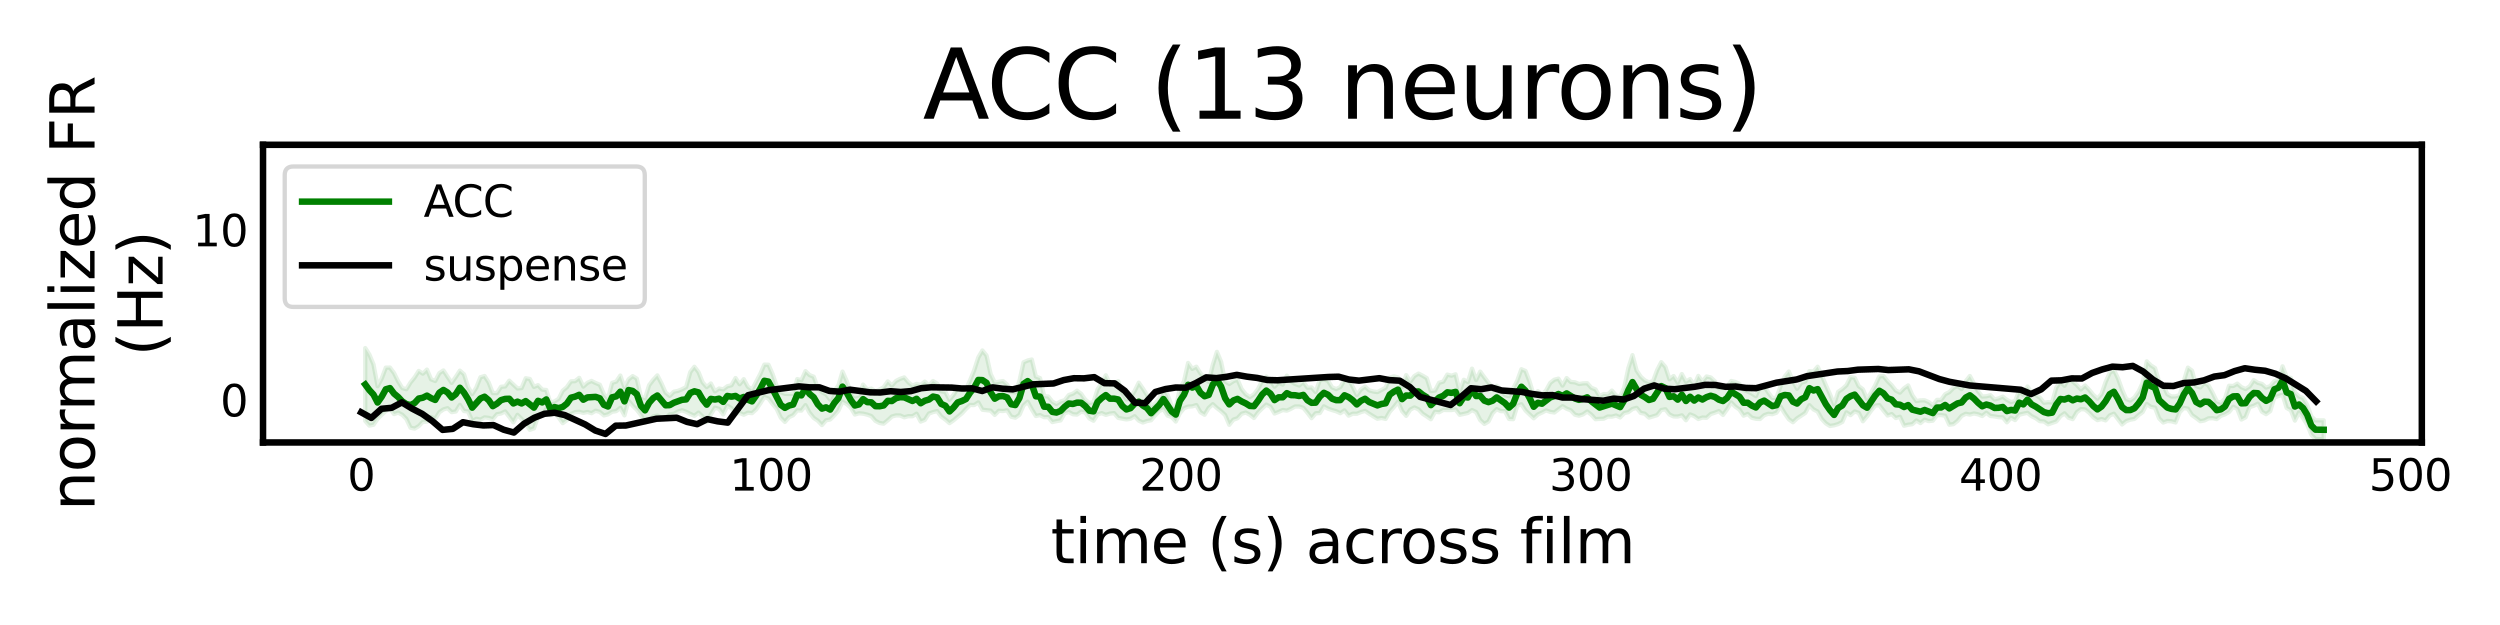 <?xml version="1.0" encoding="utf-8" standalone="no"?>
<!DOCTYPE svg PUBLIC "-//W3C//DTD SVG 1.1//EN"
  "http://www.w3.org/Graphics/SVG/1.1/DTD/svg11.dtd">
<svg xmlns:xlink="http://www.w3.org/1999/xlink" width="576pt" height="144pt" viewBox="0 0 576 144" xmlns="http://www.w3.org/2000/svg" version="1.1">
 <defs>
  <style type="text/css">*{stroke-linejoin: round; stroke-linecap: butt}</style>
 </defs>
 <g id="figure_1">
  <g id="patch_1">
   <path d="M 0 144 
L 576 144 
L 576 0 
L 0 0 
z
" style="fill: #ffffff"/>
  </g>
  <g id="axes_1">
   <g id="patch_2">
    <path d="M 60.6 101.94 
L 557.989 101.94 
L 557.989 33.36 
L 60.6 33.36 
z
" style="fill: #ffffff"/>
   </g>
   <g id="PolyCollection_1">
    <defs>
     <path id="m8bd4a0f32f" d="M 84.153 -63.796 
L 84.153 -47.02 
L 85.101 -45.942 
L 86.049 -46.141 
L 86.997 -47.499 
L 87.945 -48.437 
L 88.893 -49.326 
L 89.841 -49.852 
L 90.789 -48.599 
L 91.737 -48.934 
L 92.684 -48.44 
L 93.632 -47.466 
L 94.58 -45.462 
L 95.528 -45.252 
L 96.476 -45.821 
L 97.424 -46.822 
L 98.372 -46.857 
L 99.32 -47.935 
L 100.268 -47.495 
L 101.216 -49.01 
L 102.164 -49.667 
L 103.112 -49.954 
L 104.06 -49.041 
L 105.008 -49.194 
L 105.956 -50.718 
L 106.904 -49.31 
L 107.852 -49.189 
L 108.8 -46.961 
L 109.748 -47.512 
L 110.696 -47.31 
L 111.644 -47.831 
L 112.592 -47.716 
L 113.54 -47.411 
L 114.488 -48.557 
L 115.435 -48.739 
L 116.383 -49.216 
L 117.331 -47.97 
L 118.279 -46.7 
L 119.227 -48.421 
L 120.175 -47.493 
L 121.123 -46.329 
L 122.071 -44.972 
L 123.019 -45.311 
L 123.967 -48.042 
L 124.915 -48.327 
L 125.863 -49.798 
L 126.811 -48.32 
L 127.759 -48.908 
L 128.707 -47.823 
L 129.655 -46.515 
L 130.603 -47.214 
L 131.551 -48.621 
L 132.499 -49.043 
L 133.447 -49.123 
L 134.395 -48.876 
L 135.343 -49.08 
L 136.291 -48.806 
L 137.239 -49.364 
L 138.186 -49.105 
L 139.134 -48.287 
L 140.082 -48.535 
L 141.03 -49.137 
L 141.978 -49.275 
L 142.926 -50.042 
L 143.874 -48.303 
L 144.822 -51.672 
L 145.77 -50.521 
L 146.718 -49.61 
L 147.666 -48.383 
L 148.614 -46.667 
L 149.562 -47.16 
L 150.51 -48.058 
L 151.458 -48.249 
L 152.406 -47.762 
L 153.354 -47.701 
L 154.302 -48.537 
L 155.25 -48.645 
L 156.198 -49.173 
L 157.146 -49.469 
L 158.094 -49.127 
L 159.042 -48.638 
L 159.989 -48.197 
L 160.937 -48.935 
L 161.885 -48.011 
L 162.833 -46.73 
L 163.781 -48.549 
L 164.729 -50.064 
L 165.677 -49.803 
L 166.625 -48.527 
L 167.573 -50.541 
L 168.521 -49.973 
L 169.469 -48.652 
L 170.417 -48.857 
L 171.365 -48.455 
L 172.313 -48.908 
L 173.261 -48.817 
L 174.209 -49.663 
L 175.157 -51.032 
L 176.105 -52.549 
L 177.053 -52.196 
L 178.001 -50.934 
L 178.949 -49.793 
L 179.897 -47.756 
L 180.845 -46.797 
L 181.793 -47.893 
L 182.74 -48.337 
L 183.688 -49.447 
L 184.636 -49.399 
L 185.584 -50.649 
L 186.532 -48.89 
L 187.48 -47.714 
L 188.428 -47.072 
L 189.376 -46.064 
L 190.324 -47.161 
L 191.272 -47.352 
L 192.22 -48.288 
L 193.168 -49.401 
L 194.116 -51.46 
L 195.064 -50.927 
L 196.012 -50.064 
L 196.96 -48.501 
L 197.908 -48.78 
L 198.856 -48.694 
L 199.804 -48.47 
L 200.752 -48.133 
L 201.7 -47.033 
L 202.648 -46.548 
L 203.596 -46.387 
L 204.543 -47.169 
L 205.491 -48.032 
L 206.439 -48.294 
L 207.387 -48.271 
L 208.335 -47.858 
L 209.283 -48.113 
L 210.231 -48.099 
L 211.179 -48.682 
L 212.127 -46.871 
L 213.075 -47.255 
L 214.023 -48.717 
L 214.971 -49.059 
L 215.919 -49.274 
L 216.867 -48.032 
L 217.815 -47.337 
L 218.763 -46.516 
L 219.711 -47.173 
L 220.659 -47.978 
L 221.607 -48.757 
L 222.555 -49.787 
L 223.503 -50.698 
L 224.451 -50.679 
L 225.399 -51.286 
L 226.347 -49.601 
L 227.294 -49.493 
L 228.242 -49.391 
L 229.19 -48.41 
L 230.138 -49.362 
L 231.086 -49.3 
L 232.034 -49.453 
L 232.982 -47.996 
L 233.93 -47.763 
L 234.878 -48.426 
L 235.826 -50.591 
L 236.774 -51.448 
L 237.722 -49.694 
L 238.67 -48.15 
L 239.618 -48.365 
L 240.566 -47.877 
L 241.514 -47.912 
L 242.462 -46.753 
L 243.41 -46.974 
L 244.358 -47.145 
L 245.306 -48.799 
L 246.254 -49.083 
L 247.202 -48.557 
L 248.15 -48.483 
L 249.098 -49.164 
L 250.045 -48.961 
L 250.993 -47.592 
L 251.941 -47.069 
L 252.889 -48.525 
L 253.837 -48.818 
L 254.785 -48.414 
L 255.733 -48.71 
L 256.681 -48.818 
L 257.629 -47.734 
L 258.577 -47.534 
L 259.525 -47.369 
L 260.473 -47.523 
L 261.421 -48.099 
L 262.369 -47.09 
L 263.317 -46.655 
L 264.265 -46.996 
L 265.213 -47.178 
L 266.161 -48.318 
L 267.109 -49.3 
L 268.057 -49.747 
L 269.005 -48.243 
L 269.953 -47.932 
L 270.901 -46.881 
L 271.848 -48.807 
L 272.796 -49.946 
L 273.744 -50.322 
L 274.692 -50.378 
L 275.64 -50.671 
L 276.588 -49.012 
L 277.536 -48.445 
L 278.484 -50.024 
L 279.432 -50.873 
L 280.38 -49.988 
L 281.328 -49.26 
L 282.276 -48.384 
L 283.224 -46.132 
L 284.172 -47.318 
L 285.12 -47.635 
L 286.068 -48.669 
L 287.016 -48.95 
L 287.964 -48.445 
L 288.912 -47.702 
L 289.86 -48.971 
L 290.808 -49.925 
L 291.756 -50.782 
L 292.704 -50.304 
L 293.652 -48.725 
L 294.599 -49.094 
L 295.547 -49.537 
L 296.495 -49.387 
L 297.443 -49.819 
L 298.391 -50.347 
L 299.339 -50.344 
L 300.287 -50.053 
L 301.235 -48.902 
L 302.183 -47.66 
L 303.131 -48.779 
L 304.079 -48.838 
L 305.027 -50.376 
L 305.975 -49.852 
L 306.923 -49.516 
L 307.871 -49.242 
L 308.819 -48.805 
L 309.767 -49.443 
L 310.715 -48.239 
L 311.663 -48.68 
L 312.611 -48.668 
L 313.559 -49.056 
L 314.507 -49.331 
L 315.455 -48.68 
L 316.402 -48.09 
L 317.35 -47.523 
L 318.298 -47.703 
L 319.246 -47.485 
L 320.194 -49.136 
L 321.142 -50.207 
L 322.09 -51.421 
L 323.038 -49.286 
L 323.986 -48.193 
L 324.934 -49.634 
L 325.882 -50.122 
L 326.83 -49.69 
L 327.778 -48.675 
L 328.726 -48.058 
L 329.674 -47.413 
L 330.622 -49.133 
L 331.57 -49.019 
L 332.518 -49.549 
L 333.466 -49.53 
L 334.414 -49.529 
L 335.362 -49.669 
L 336.31 -48.434 
L 337.258 -48.632 
L 338.206 -48.856 
L 339.153 -49.515 
L 340.101 -49.054 
L 341.049 -47.2 
L 341.997 -46.325 
L 342.945 -46.892 
L 343.893 -48.811 
L 344.841 -49.736 
L 345.789 -49.269 
L 346.737 -49.266 
L 347.685 -47.471 
L 348.633 -47.427 
L 349.581 -50.52 
L 350.529 -50.859 
L 351.477 -49.43 
L 352.425 -48.516 
L 353.373 -47.635 
L 354.321 -48.513 
L 355.269 -48.941 
L 356.217 -49.444 
L 357.165 -49.108 
L 358.113 -48.963 
L 359.061 -49.688 
L 360.009 -50.416 
L 360.957 -49.839 
L 361.904 -49.472 
L 362.852 -48.46 
L 363.8 -48.22 
L 364.748 -48.536 
L 365.696 -49.193 
L 366.644 -48.464 
L 367.592 -47.419 
L 368.54 -47.49 
L 369.488 -47.529 
L 370.436 -48.03 
L 371.384 -48 
L 372.332 -48.271 
L 373.28 -47.828 
L 374.228 -48.841 
L 375.176 -49.045 
L 376.124 -49.764 
L 377.072 -50.037 
L 378.02 -48.864 
L 378.968 -48.678 
L 379.916 -47.785 
L 380.864 -48.065 
L 381.812 -48.361 
L 382.76 -49.532 
L 383.707 -49.707 
L 384.655 -48.496 
L 385.603 -48.052 
L 386.551 -48.033 
L 387.499 -48.304 
L 388.447 -47.183 
L 389.395 -48.515 
L 390.343 -48.139 
L 391.291 -47.464 
L 392.239 -47.795 
L 393.187 -47.742 
L 394.135 -48.607 
L 395.083 -48.915 
L 396.031 -49.284 
L 396.979 -48.403 
L 397.927 -49.711 
L 398.875 -51.281 
L 399.823 -50.306 
L 400.771 -49.643 
L 401.719 -48.233 
L 402.667 -48.636 
L 403.615 -47.755 
L 404.563 -47.515 
L 405.511 -47.468 
L 406.458 -48.327 
L 407.406 -48.672 
L 408.354 -48.57 
L 409.302 -48.922 
L 410.25 -50.331 
L 411.198 -48.761 
L 412.146 -47.406 
L 413.094 -46.729 
L 414.042 -47.616 
L 414.99 -48.227 
L 415.938 -48.858 
L 416.886 -50.637 
L 417.834 -49.671 
L 418.782 -49.186 
L 419.73 -47.467 
L 420.678 -46.452 
L 421.626 -45.857 
L 422.574 -46.006 
L 423.522 -46.299 
L 424.47 -46.792 
L 425.418 -48.984 
L 426.366 -48.355 
L 427.314 -49.198 
L 428.261 -48.871 
L 429.209 -46.949 
L 430.157 -48.063 
L 431.105 -49.395 
L 432.053 -50.552 
L 433.001 -50.661 
L 433.949 -49.422 
L 434.897 -48.267 
L 435.845 -48.595 
L 436.793 -47.689 
L 437.741 -47.973 
L 438.689 -45.917 
L 439.637 -46.142 
L 440.585 -46.27 
L 441.533 -47.113 
L 442.481 -46.526 
L 443.429 -47.306 
L 444.377 -46.977 
L 445.325 -47.08 
L 446.273 -48.355 
L 447.221 -48.372 
L 448.169 -48.213 
L 449.117 -46.149 
L 450.065 -46.277 
L 451.012 -47.037 
L 451.96 -48.186 
L 452.908 -48.666 
L 453.856 -48.48 
L 454.804 -48.733 
L 455.752 -48.544 
L 456.7 -48.155 
L 457.648 -48.902 
L 458.596 -48.159 
L 459.544 -48.056 
L 460.492 -47.881 
L 461.44 -47.853 
L 462.388 -46.702 
L 463.336 -47.758 
L 464.284 -47.22 
L 465.232 -48.46 
L 466.18 -48.691 
L 467.128 -48.884 
L 468.076 -48.115 
L 469.024 -47.647 
L 469.972 -46.963 
L 470.92 -46.902 
L 471.868 -46.237 
L 472.816 -46.568 
L 473.763 -46.891 
L 474.711 -48.095 
L 475.659 -48.766 
L 476.607 -47.749 
L 477.555 -47.441 
L 478.503 -49.041 
L 479.451 -49.751 
L 480.399 -49.673 
L 481.347 -48.905 
L 482.295 -47.882 
L 483.243 -47.208 
L 484.191 -47.454 
L 485.139 -47.151 
L 486.087 -48.286 
L 487.035 -48.683 
L 487.983 -47.425 
L 488.931 -46.207 
L 489.879 -46.981 
L 490.827 -47.315 
L 491.775 -47.479 
L 492.723 -48.355 
L 493.671 -49.069 
L 494.619 -50.926 
L 495.566 -50.26 
L 496.514 -50.073 
L 497.462 -47.601 
L 498.41 -46.652 
L 499.358 -47.003 
L 500.306 -46.935 
L 501.254 -46.673 
L 502.202 -49.045 
L 503.15 -50.005 
L 504.098 -49.84 
L 505.046 -48.351 
L 505.994 -47.688 
L 506.942 -46.955 
L 507.89 -47.12 
L 508.838 -47.614 
L 509.786 -47.653 
L 510.734 -47.454 
L 511.682 -48.199 
L 512.63 -48.534 
L 513.578 -49.088 
L 514.526 -50.282 
L 515.474 -49.805 
L 516.422 -47.344 
L 517.37 -47.847 
L 518.317 -50.216 
L 519.265 -50.505 
L 520.213 -51.005 
L 521.161 -49.13 
L 522.109 -48.582 
L 523.057 -49.277 
L 524.005 -52.436 
L 524.953 -52.762 
L 525.901 -53.061 
L 526.849 -50.01 
L 527.797 -49.477 
L 528.745 -47.101 
L 529.693 -48.99 
L 530.641 -47.651 
L 531.589 -46.148 
L 532.537 -43.834 
L 533.485 -42.854 
L 534.433 -42.809 
L 535.381 -42.809 
L 535.381 -47.149 
L 535.381 -47.149 
L 534.433 -47.149 
L 533.485 -47.15 
L 532.537 -48.049 
L 531.589 -50.68 
L 530.641 -52.292 
L 529.693 -52.629 
L 528.745 -53.568 
L 527.797 -56.939 
L 526.849 -57.152 
L 525.901 -59.596 
L 524.953 -56.583 
L 524.005 -56.163 
L 523.057 -55.033 
L 522.109 -54.697 
L 521.161 -55.541 
L 520.213 -55.794 
L 519.265 -56.406 
L 518.317 -54.961 
L 517.37 -54.368 
L 516.422 -54.782 
L 515.474 -55.606 
L 514.526 -55.058 
L 513.578 -55.114 
L 512.63 -52.151 
L 511.682 -51.168 
L 510.734 -51.532 
L 509.786 -53.497 
L 508.838 -55.192 
L 507.89 -55.787 
L 506.942 -54.724 
L 505.994 -55.048 
L 505.046 -58.58 
L 504.098 -59.293 
L 503.15 -56.217 
L 502.202 -52.992 
L 501.254 -52.664 
L 500.306 -52.644 
L 499.358 -53.169 
L 498.41 -55.194 
L 497.462 -56.043 
L 496.514 -59.197 
L 495.566 -59.81 
L 494.619 -60.739 
L 493.671 -55.806 
L 492.723 -53.754 
L 491.775 -52.392 
L 490.827 -51.717 
L 489.879 -52.042 
L 488.931 -54.198 
L 487.983 -56.825 
L 487.035 -58.788 
L 486.087 -58.082 
L 485.139 -55.984 
L 484.191 -53.214 
L 483.243 -52.14 
L 482.295 -53.029 
L 481.347 -54.179 
L 480.399 -55.169 
L 479.451 -54.269 
L 478.503 -55.3 
L 477.555 -56.092 
L 476.607 -56.868 
L 475.659 -55.125 
L 474.711 -56.055 
L 473.763 -54.68 
L 472.816 -51.278 
L 471.868 -51.341 
L 470.92 -51.209 
L 469.972 -52.39 
L 469.024 -52.993 
L 468.076 -53.544 
L 467.128 -54.944 
L 466.18 -52.972 
L 465.232 -53.984 
L 464.284 -51.604 
L 463.336 -51.369 
L 462.388 -51.872 
L 461.44 -52.61 
L 460.492 -52.21 
L 459.544 -51.967 
L 458.596 -52.939 
L 457.648 -52.696 
L 456.7 -52.634 
L 455.752 -53.841 
L 454.804 -55.607 
L 453.856 -57.364 
L 452.908 -56.145 
L 451.96 -54.36 
L 451.012 -55.082 
L 450.065 -54.616 
L 449.117 -53.655 
L 448.169 -53.173 
L 447.221 -51.853 
L 446.273 -51.856 
L 445.325 -50.576 
L 444.377 -51.349 
L 443.429 -51.773 
L 442.481 -51.758 
L 441.533 -51.592 
L 440.585 -52.971 
L 439.637 -55.201 
L 438.689 -54.534 
L 437.741 -53.538 
L 436.793 -54.012 
L 435.845 -55.236 
L 434.897 -56.188 
L 433.949 -57.363 
L 433.001 -57.273 
L 432.053 -55.221 
L 431.105 -53.545 
L 430.157 -52.066 
L 429.209 -54.303 
L 428.261 -55.006 
L 427.314 -56.962 
L 426.366 -57.105 
L 425.418 -55.239 
L 424.47 -54.37 
L 423.522 -53.727 
L 422.574 -50.802 
L 421.626 -53.147 
L 420.678 -55.253 
L 419.73 -57.523 
L 418.782 -59.498 
L 417.834 -58.386 
L 416.886 -58.485 
L 415.938 -56.088 
L 414.99 -55.801 
L 414.042 -54.431 
L 413.094 -56.163 
L 412.146 -58.389 
L 411.198 -57.234 
L 410.25 -55.027 
L 409.302 -52.364 
L 408.354 -52.293 
L 407.406 -53.555 
L 406.458 -55.067 
L 405.511 -55.073 
L 404.563 -52.727 
L 403.615 -53.329 
L 402.667 -53.799 
L 401.719 -54.181 
L 400.771 -55.564 
L 399.823 -55.988 
L 398.875 -56.215 
L 397.927 -54.931 
L 396.979 -54.808 
L 396.031 -54.543 
L 395.083 -56.175 
L 394.135 -57.038 
L 393.187 -57.255 
L 392.239 -56.096 
L 391.291 -57.381 
L 390.343 -55.272 
L 389.395 -56.653 
L 388.447 -56.044 
L 387.499 -57.81 
L 386.551 -55.822 
L 385.603 -57.353 
L 384.655 -56.606 
L 383.707 -59.457 
L 382.76 -60.551 
L 381.812 -58.731 
L 380.864 -56.173 
L 379.916 -55.908 
L 378.968 -56.346 
L 378.02 -57.214 
L 377.072 -58.629 
L 376.124 -62.168 
L 375.176 -59.189 
L 374.228 -54.745 
L 373.28 -52.571 
L 372.332 -52.893 
L 371.384 -54.007 
L 370.436 -53.133 
L 369.488 -53.221 
L 368.54 -52.705 
L 367.592 -54.279 
L 366.644 -54.644 
L 365.696 -55.704 
L 364.748 -55.664 
L 363.8 -55.527 
L 362.852 -55.918 
L 361.904 -55.993 
L 360.957 -56.88 
L 360.009 -55.162 
L 359.061 -56.759 
L 358.113 -56.509 
L 357.165 -55.767 
L 356.217 -54.038 
L 355.269 -53.029 
L 354.321 -53.874 
L 353.373 -52.939 
L 352.425 -56.05 
L 351.477 -58.525 
L 350.529 -58.926 
L 349.581 -56.278 
L 348.633 -54.486 
L 347.685 -52.711 
L 346.737 -52.971 
L 345.789 -54.248 
L 344.841 -55.127 
L 343.893 -54.536 
L 342.945 -55.803 
L 341.997 -57.053 
L 341.049 -58.37 
L 340.101 -56.447 
L 339.153 -59.055 
L 338.206 -55.973 
L 337.258 -56.485 
L 336.31 -53.765 
L 335.362 -57.754 
L 334.414 -57.439 
L 333.466 -57.691 
L 332.518 -56.071 
L 331.57 -55.817 
L 330.622 -54.02 
L 329.674 -53.901 
L 328.726 -56.871 
L 327.778 -57.435 
L 326.83 -57.923 
L 325.882 -57.363 
L 324.934 -56.051 
L 323.986 -57.569 
L 323.038 -54.805 
L 322.09 -57.042 
L 321.142 -57.294 
L 320.194 -57.001 
L 319.246 -54.677 
L 318.298 -54.147 
L 317.35 -53.666 
L 316.402 -53.798 
L 315.455 -54.062 
L 314.507 -54.919 
L 313.559 -54.26 
L 312.611 -52.971 
L 311.663 -54.907 
L 310.715 -56.777 
L 309.767 -56.415 
L 308.819 -54.83 
L 307.871 -54.357 
L 306.923 -54.731 
L 305.975 -56.251 
L 305.027 -56.617 
L 304.079 -56.392 
L 303.131 -53.675 
L 302.183 -54.728 
L 301.235 -54.667 
L 300.287 -55.976 
L 299.339 -55.181 
L 298.391 -55.53 
L 297.443 -56.105 
L 296.495 -57.443 
L 295.547 -55.393 
L 294.599 -55.822 
L 293.652 -54.916 
L 292.704 -56.309 
L 291.756 -57.241 
L 290.808 -56.304 
L 289.86 -54.365 
L 288.912 -53.14 
L 287.964 -52.502 
L 287.016 -53.171 
L 286.068 -54.357 
L 285.12 -56.556 
L 284.172 -56.17 
L 283.224 -55.533 
L 282.276 -56.114 
L 281.328 -60.673 
L 280.38 -62.929 
L 279.432 -59.945 
L 278.484 -56.012 
L 277.536 -56.969 
L 276.588 -57.974 
L 275.64 -59.505 
L 274.692 -59.017 
L 273.744 -60.375 
L 272.796 -56.148 
L 271.848 -54.473 
L 270.901 -50.079 
L 269.953 -50.454 
L 269.005 -53.04 
L 268.057 -54.365 
L 267.109 -52.14 
L 266.161 -51.048 
L 265.213 -50.411 
L 264.265 -52.98 
L 263.317 -54.477 
L 262.369 -55.827 
L 261.421 -53.894 
L 260.473 -52.405 
L 259.525 -51.952 
L 258.577 -53.411 
L 257.629 -56.187 
L 256.681 -55.482 
L 255.733 -55.573 
L 254.785 -57.525 
L 253.837 -55.777 
L 252.889 -54.284 
L 251.941 -51.369 
L 250.993 -51.139 
L 250.045 -51.903 
L 249.098 -53.25 
L 248.15 -53.982 
L 247.202 -53.298 
L 246.254 -52.984 
L 245.306 -51.779 
L 244.358 -51.495 
L 243.41 -50.923 
L 242.462 -51.446 
L 241.514 -52.646 
L 240.566 -52.719 
L 239.618 -56.879 
L 238.67 -57.23 
L 237.722 -61.161 
L 236.774 -60.935 
L 235.826 -60.52 
L 234.878 -56.198 
L 233.93 -53.586 
L 232.982 -53.716 
L 232.034 -55.389 
L 231.086 -56.203 
L 230.138 -56.032 
L 229.19 -55.878 
L 228.242 -57.818 
L 227.294 -62.087 
L 226.347 -63.245 
L 225.399 -61.632 
L 224.451 -58.676 
L 223.503 -56.358 
L 222.555 -54.329 
L 221.607 -54.441 
L 220.659 -54.599 
L 219.711 -53.061 
L 218.763 -51.89 
L 217.815 -53.695 
L 216.867 -53.839 
L 215.919 -55.599 
L 214.971 -56.204 
L 214.023 -55.158 
L 213.075 -56.069 
L 212.127 -55.312 
L 211.179 -55.55 
L 210.231 -55.133 
L 209.283 -55.915 
L 208.335 -57.038 
L 207.387 -56.711 
L 206.439 -56.218 
L 205.491 -55.179 
L 204.543 -56.118 
L 203.596 -54.782 
L 202.648 -54.248 
L 201.7 -53.808 
L 200.752 -54.48 
L 199.804 -54.233 
L 198.856 -55.385 
L 197.908 -52.867 
L 196.96 -52.639 
L 196.012 -53.636 
L 195.064 -56.231 
L 194.116 -58.378 
L 193.168 -55.164 
L 192.22 -53.987 
L 191.272 -51.911 
L 190.324 -53.141 
L 189.376 -53.644 
L 188.428 -54.598 
L 187.48 -57.2 
L 186.532 -57.574 
L 185.584 -58.483 
L 184.636 -56.404 
L 183.688 -56.656 
L 182.74 -53.246 
L 181.793 -53.226 
L 180.845 -53.261 
L 179.897 -53.645 
L 178.949 -55.045 
L 178.001 -57.816 
L 177.053 -59.964 
L 176.105 -59.989 
L 175.157 -57.806 
L 174.209 -56.028 
L 173.261 -54.218 
L 172.313 -54.903 
L 171.365 -56.633 
L 170.417 -55.472 
L 169.469 -56.891 
L 168.521 -55.239 
L 167.573 -54.995 
L 166.625 -54.292 
L 165.677 -54.489 
L 164.729 -53.824 
L 163.781 -55.641 
L 162.833 -54.808 
L 161.885 -55.901 
L 160.937 -58.253 
L 159.989 -59.488 
L 159.042 -58.273 
L 158.094 -54.823 
L 157.146 -54.31 
L 156.198 -53.941 
L 155.25 -53.755 
L 154.302 -52.777 
L 153.354 -53.538 
L 152.406 -55.656 
L 151.458 -57.503 
L 150.51 -56.496 
L 149.562 -55.252 
L 148.614 -52.243 
L 147.666 -52.607 
L 146.718 -56.75 
L 145.77 -57.335 
L 144.822 -56.599 
L 143.874 -54.75 
L 142.926 -57.469 
L 141.978 -56.078 
L 141.03 -55.784 
L 140.082 -52.15 
L 139.134 -53.187 
L 138.186 -55.359 
L 137.239 -55.755 
L 136.291 -56.229 
L 135.343 -55.798 
L 134.395 -54.937 
L 133.447 -56.938 
L 132.499 -56.182 
L 131.551 -56.13 
L 130.603 -54.78 
L 129.655 -53.987 
L 128.707 -52.101 
L 127.759 -51.51 
L 126.811 -51.235 
L 125.863 -54.137 
L 124.915 -54.234 
L 123.967 -55.251 
L 123.019 -54.858 
L 122.071 -56.685 
L 121.123 -56.843 
L 120.175 -54.596 
L 119.227 -54.501 
L 118.279 -55.393 
L 117.331 -56.286 
L 116.383 -54.958 
L 115.435 -54.885 
L 114.488 -53.417 
L 113.54 -53.435 
L 112.592 -55.876 
L 111.644 -57.361 
L 110.696 -57.083 
L 109.748 -54.707 
L 108.8 -53.193 
L 107.852 -54.818 
L 106.904 -57.768 
L 105.956 -58.597 
L 105.008 -57.153 
L 104.06 -55.793 
L 103.112 -57.192 
L 102.164 -58.645 
L 101.216 -58.011 
L 100.268 -56.218 
L 99.32 -56.602 
L 98.372 -58.838 
L 97.424 -57.906 
L 96.476 -58.534 
L 95.528 -57.044 
L 94.58 -55.869 
L 93.632 -54.331 
L 92.684 -54.583 
L 91.737 -56.122 
L 90.789 -58.033 
L 89.841 -59.308 
L 88.893 -59.293 
L 87.945 -56.78 
L 86.997 -55.018 
L 86.049 -60.044 
L 85.101 -62.304 
L 84.153 -63.796 
z
" style="stroke: #008000; stroke-opacity: 0.1"/>
    </defs>
    <g clip-path="url(#p02d01ed721)">
     <use xlink:href="#m8bd4a0f32f" x="0" y="144" style="fill: #008000; fill-opacity: 0.1; stroke: #008000; stroke-opacity: 0.1"/>
    </g>
   </g>
   <g id="matplotlib.axis_1">
    <g id="xtick_1">
     <g id="line2d_1"/>
     <g id="text_1">
      <!-- 0 -->
      <g transform="translate(80.027 113.038) scale(0.1 -0.1)">
       <defs>
        <path id="DejaVuSans-30" d="M 2034 4250 
Q 1547 4250 1301 3770 
Q 1056 3291 1056 2328 
Q 1056 1369 1301 889 
Q 1547 409 2034 409 
Q 2525 409 2770 889 
Q 3016 1369 3016 2328 
Q 3016 3291 2770 3770 
Q 2525 4250 2034 4250 
z
M 2034 4750 
Q 2819 4750 3233 4129 
Q 3647 3509 3647 2328 
Q 3647 1150 3233 529 
Q 2819 -91 2034 -91 
Q 1250 -91 836 529 
Q 422 1150 422 2328 
Q 422 3509 836 4129 
Q 1250 4750 2034 4750 
z
" transform="scale(0.016)"/>
       </defs>
       <use xlink:href="#DejaVuSans-30"/>
      </g>
     </g>
    </g>
    <g id="xtick_2">
     <g id="line2d_2"/>
     <g id="text_2">
      <!-- 100 -->
      <g transform="translate(168.092 113.038) scale(0.1 -0.1)">
       <defs>
        <path id="DejaVuSans-31" d="M 794 531 
L 1825 531 
L 1825 4091 
L 703 3866 
L 703 4441 
L 1819 4666 
L 2450 4666 
L 2450 531 
L 3481 531 
L 3481 0 
L 794 0 
L 794 531 
z
" transform="scale(0.016)"/>
       </defs>
       <use xlink:href="#DejaVuSans-31"/>
       <use xlink:href="#DejaVuSans-30" x="63.623"/>
       <use xlink:href="#DejaVuSans-30" x="127.246"/>
      </g>
     </g>
    </g>
    <g id="xtick_3">
     <g id="line2d_3"/>
     <g id="text_3">
      <!-- 200 -->
      <g transform="translate(262.519 113.038) scale(0.1 -0.1)">
       <defs>
        <path id="DejaVuSans-32" d="M 1228 531 
L 3431 531 
L 3431 0 
L 469 0 
L 469 531 
Q 828 903 1448 1529 
Q 2069 2156 2228 2338 
Q 2531 2678 2651 2914 
Q 2772 3150 2772 3378 
Q 2772 3750 2511 3984 
Q 2250 4219 1831 4219 
Q 1534 4219 1204 4116 
Q 875 4013 500 3803 
L 500 4441 
Q 881 4594 1212 4672 
Q 1544 4750 1819 4750 
Q 2544 4750 2975 4387 
Q 3406 4025 3406 3419 
Q 3406 3131 3298 2873 
Q 3191 2616 2906 2266 
Q 2828 2175 2409 1742 
Q 1991 1309 1228 531 
z
" transform="scale(0.016)"/>
       </defs>
       <use xlink:href="#DejaVuSans-32"/>
       <use xlink:href="#DejaVuSans-30" x="63.623"/>
       <use xlink:href="#DejaVuSans-30" x="127.246"/>
      </g>
     </g>
    </g>
    <g id="xtick_4">
     <g id="line2d_4"/>
     <g id="text_4">
      <!-- 300 -->
      <g transform="translate(356.946 113.038) scale(0.1 -0.1)">
       <defs>
        <path id="DejaVuSans-33" d="M 2597 2516 
Q 3050 2419 3304 2112 
Q 3559 1806 3559 1356 
Q 3559 666 3084 287 
Q 2609 -91 1734 -91 
Q 1441 -91 1130 -33 
Q 819 25 488 141 
L 488 750 
Q 750 597 1062 519 
Q 1375 441 1716 441 
Q 2309 441 2620 675 
Q 2931 909 2931 1356 
Q 2931 1769 2642 2001 
Q 2353 2234 1838 2234 
L 1294 2234 
L 1294 2753 
L 1863 2753 
Q 2328 2753 2575 2939 
Q 2822 3125 2822 3475 
Q 2822 3834 2567 4026 
Q 2313 4219 1838 4219 
Q 1578 4219 1281 4162 
Q 984 4106 628 3988 
L 628 4550 
Q 988 4650 1302 4700 
Q 1616 4750 1894 4750 
Q 2613 4750 3031 4423 
Q 3450 4097 3450 3541 
Q 3450 3153 3228 2886 
Q 3006 2619 2597 2516 
z
" transform="scale(0.016)"/>
       </defs>
       <use xlink:href="#DejaVuSans-33"/>
       <use xlink:href="#DejaVuSans-30" x="63.623"/>
       <use xlink:href="#DejaVuSans-30" x="127.246"/>
      </g>
     </g>
    </g>
    <g id="xtick_5">
     <g id="line2d_5"/>
     <g id="text_5">
      <!-- 400 -->
      <g transform="translate(451.373 113.038) scale(0.1 -0.1)">
       <defs>
        <path id="DejaVuSans-34" d="M 2419 4116 
L 825 1625 
L 2419 1625 
L 2419 4116 
z
M 2253 4666 
L 3047 4666 
L 3047 1625 
L 3713 1625 
L 3713 1100 
L 3047 1100 
L 3047 0 
L 2419 0 
L 2419 1100 
L 313 1100 
L 313 1709 
L 2253 4666 
z
" transform="scale(0.016)"/>
       </defs>
       <use xlink:href="#DejaVuSans-34"/>
       <use xlink:href="#DejaVuSans-30" x="63.623"/>
       <use xlink:href="#DejaVuSans-30" x="127.246"/>
      </g>
     </g>
    </g>
    <g id="xtick_6">
     <g id="line2d_6"/>
     <g id="text_6">
      <!-- 500 -->
      <g transform="translate(545.8 113.038) scale(0.1 -0.1)">
       <defs>
        <path id="DejaVuSans-35" d="M 691 4666 
L 3169 4666 
L 3169 4134 
L 1269 4134 
L 1269 2991 
Q 1406 3038 1543 3061 
Q 1681 3084 1819 3084 
Q 2600 3084 3056 2656 
Q 3513 2228 3513 1497 
Q 3513 744 3044 326 
Q 2575 -91 1722 -91 
Q 1428 -91 1123 -41 
Q 819 9 494 109 
L 494 744 
Q 775 591 1075 516 
Q 1375 441 1709 441 
Q 2250 441 2565 725 
Q 2881 1009 2881 1497 
Q 2881 1984 2565 2268 
Q 2250 2553 1709 2553 
Q 1456 2553 1204 2497 
Q 953 2441 691 2322 
L 691 4666 
z
" transform="scale(0.016)"/>
       </defs>
       <use xlink:href="#DejaVuSans-35"/>
       <use xlink:href="#DejaVuSans-30" x="63.623"/>
       <use xlink:href="#DejaVuSans-30" x="127.246"/>
      </g>
     </g>
    </g>
    <g id="text_7">
     <!-- time (s) across film -->
     <g transform="translate(242.09 129.756) scale(0.14 -0.14)">
      <defs>
       <path id="DejaVuSans-74" d="M 1172 4494 
L 1172 3500 
L 2356 3500 
L 2356 3053 
L 1172 3053 
L 1172 1153 
Q 1172 725 1289 603 
Q 1406 481 1766 481 
L 2356 481 
L 2356 0 
L 1766 0 
Q 1100 0 847 248 
Q 594 497 594 1153 
L 594 3053 
L 172 3053 
L 172 3500 
L 594 3500 
L 594 4494 
L 1172 4494 
z
" transform="scale(0.016)"/>
       <path id="DejaVuSans-69" d="M 603 3500 
L 1178 3500 
L 1178 0 
L 603 0 
L 603 3500 
z
M 603 4863 
L 1178 4863 
L 1178 4134 
L 603 4134 
L 603 4863 
z
" transform="scale(0.016)"/>
       <path id="DejaVuSans-6d" d="M 3328 2828 
Q 3544 3216 3844 3400 
Q 4144 3584 4550 3584 
Q 5097 3584 5394 3201 
Q 5691 2819 5691 2113 
L 5691 0 
L 5113 0 
L 5113 2094 
Q 5113 2597 4934 2840 
Q 4756 3084 4391 3084 
Q 3944 3084 3684 2787 
Q 3425 2491 3425 1978 
L 3425 0 
L 2847 0 
L 2847 2094 
Q 2847 2600 2669 2842 
Q 2491 3084 2119 3084 
Q 1678 3084 1418 2786 
Q 1159 2488 1159 1978 
L 1159 0 
L 581 0 
L 581 3500 
L 1159 3500 
L 1159 2956 
Q 1356 3278 1631 3431 
Q 1906 3584 2284 3584 
Q 2666 3584 2933 3390 
Q 3200 3197 3328 2828 
z
" transform="scale(0.016)"/>
       <path id="DejaVuSans-65" d="M 3597 1894 
L 3597 1613 
L 953 1613 
Q 991 1019 1311 708 
Q 1631 397 2203 397 
Q 2534 397 2845 478 
Q 3156 559 3463 722 
L 3463 178 
Q 3153 47 2828 -22 
Q 2503 -91 2169 -91 
Q 1331 -91 842 396 
Q 353 884 353 1716 
Q 353 2575 817 3079 
Q 1281 3584 2069 3584 
Q 2775 3584 3186 3129 
Q 3597 2675 3597 1894 
z
M 3022 2063 
Q 3016 2534 2758 2815 
Q 2500 3097 2075 3097 
Q 1594 3097 1305 2825 
Q 1016 2553 972 2059 
L 3022 2063 
z
" transform="scale(0.016)"/>
       <path id="DejaVuSans-20" transform="scale(0.016)"/>
       <path id="DejaVuSans-28" d="M 1984 4856 
Q 1566 4138 1362 3434 
Q 1159 2731 1159 2009 
Q 1159 1288 1364 580 
Q 1569 -128 1984 -844 
L 1484 -844 
Q 1016 -109 783 600 
Q 550 1309 550 2009 
Q 550 2706 781 3412 
Q 1013 4119 1484 4856 
L 1984 4856 
z
" transform="scale(0.016)"/>
       <path id="DejaVuSans-73" d="M 2834 3397 
L 2834 2853 
Q 2591 2978 2328 3040 
Q 2066 3103 1784 3103 
Q 1356 3103 1142 2972 
Q 928 2841 928 2578 
Q 928 2378 1081 2264 
Q 1234 2150 1697 2047 
L 1894 2003 
Q 2506 1872 2764 1633 
Q 3022 1394 3022 966 
Q 3022 478 2636 193 
Q 2250 -91 1575 -91 
Q 1294 -91 989 -36 
Q 684 19 347 128 
L 347 722 
Q 666 556 975 473 
Q 1284 391 1588 391 
Q 1994 391 2212 530 
Q 2431 669 2431 922 
Q 2431 1156 2273 1281 
Q 2116 1406 1581 1522 
L 1381 1569 
Q 847 1681 609 1914 
Q 372 2147 372 2553 
Q 372 3047 722 3315 
Q 1072 3584 1716 3584 
Q 2034 3584 2315 3537 
Q 2597 3491 2834 3397 
z
" transform="scale(0.016)"/>
       <path id="DejaVuSans-29" d="M 513 4856 
L 1013 4856 
Q 1481 4119 1714 3412 
Q 1947 2706 1947 2009 
Q 1947 1309 1714 600 
Q 1481 -109 1013 -844 
L 513 -844 
Q 928 -128 1133 580 
Q 1338 1288 1338 2009 
Q 1338 2731 1133 3434 
Q 928 4138 513 4856 
z
" transform="scale(0.016)"/>
       <path id="DejaVuSans-61" d="M 2194 1759 
Q 1497 1759 1228 1600 
Q 959 1441 959 1056 
Q 959 750 1161 570 
Q 1363 391 1709 391 
Q 2188 391 2477 730 
Q 2766 1069 2766 1631 
L 2766 1759 
L 2194 1759 
z
M 3341 1997 
L 3341 0 
L 2766 0 
L 2766 531 
Q 2569 213 2275 61 
Q 1981 -91 1556 -91 
Q 1019 -91 701 211 
Q 384 513 384 1019 
Q 384 1609 779 1909 
Q 1175 2209 1959 2209 
L 2766 2209 
L 2766 2266 
Q 2766 2663 2505 2880 
Q 2244 3097 1772 3097 
Q 1472 3097 1187 3025 
Q 903 2953 641 2809 
L 641 3341 
Q 956 3463 1253 3523 
Q 1550 3584 1831 3584 
Q 2591 3584 2966 3190 
Q 3341 2797 3341 1997 
z
" transform="scale(0.016)"/>
       <path id="DejaVuSans-63" d="M 3122 3366 
L 3122 2828 
Q 2878 2963 2633 3030 
Q 2388 3097 2138 3097 
Q 1578 3097 1268 2742 
Q 959 2388 959 1747 
Q 959 1106 1268 751 
Q 1578 397 2138 397 
Q 2388 397 2633 464 
Q 2878 531 3122 666 
L 3122 134 
Q 2881 22 2623 -34 
Q 2366 -91 2075 -91 
Q 1284 -91 818 406 
Q 353 903 353 1747 
Q 353 2603 823 3093 
Q 1294 3584 2113 3584 
Q 2378 3584 2631 3529 
Q 2884 3475 3122 3366 
z
" transform="scale(0.016)"/>
       <path id="DejaVuSans-72" d="M 2631 2963 
Q 2534 3019 2420 3045 
Q 2306 3072 2169 3072 
Q 1681 3072 1420 2755 
Q 1159 2438 1159 1844 
L 1159 0 
L 581 0 
L 581 3500 
L 1159 3500 
L 1159 2956 
Q 1341 3275 1631 3429 
Q 1922 3584 2338 3584 
Q 2397 3584 2469 3576 
Q 2541 3569 2628 3553 
L 2631 2963 
z
" transform="scale(0.016)"/>
       <path id="DejaVuSans-6f" d="M 1959 3097 
Q 1497 3097 1228 2736 
Q 959 2375 959 1747 
Q 959 1119 1226 758 
Q 1494 397 1959 397 
Q 2419 397 2687 759 
Q 2956 1122 2956 1747 
Q 2956 2369 2687 2733 
Q 2419 3097 1959 3097 
z
M 1959 3584 
Q 2709 3584 3137 3096 
Q 3566 2609 3566 1747 
Q 3566 888 3137 398 
Q 2709 -91 1959 -91 
Q 1206 -91 779 398 
Q 353 888 353 1747 
Q 353 2609 779 3096 
Q 1206 3584 1959 3584 
z
" transform="scale(0.016)"/>
       <path id="DejaVuSans-66" d="M 2375 4863 
L 2375 4384 
L 1825 4384 
Q 1516 4384 1395 4259 
Q 1275 4134 1275 3809 
L 1275 3500 
L 2222 3500 
L 2222 3053 
L 1275 3053 
L 1275 0 
L 697 0 
L 697 3053 
L 147 3053 
L 147 3500 
L 697 3500 
L 697 3744 
Q 697 4328 969 4595 
Q 1241 4863 1831 4863 
L 2375 4863 
z
" transform="scale(0.016)"/>
       <path id="DejaVuSans-6c" d="M 603 4863 
L 1178 4863 
L 1178 0 
L 603 0 
L 603 4863 
z
" transform="scale(0.016)"/>
      </defs>
      <use xlink:href="#DejaVuSans-74"/>
      <use xlink:href="#DejaVuSans-69" x="39.209"/>
      <use xlink:href="#DejaVuSans-6d" x="66.992"/>
      <use xlink:href="#DejaVuSans-65" x="164.404"/>
      <use xlink:href="#DejaVuSans-20" x="225.928"/>
      <use xlink:href="#DejaVuSans-28" x="257.715"/>
      <use xlink:href="#DejaVuSans-73" x="296.729"/>
      <use xlink:href="#DejaVuSans-29" x="348.828"/>
      <use xlink:href="#DejaVuSans-20" x="387.842"/>
      <use xlink:href="#DejaVuSans-61" x="419.629"/>
      <use xlink:href="#DejaVuSans-63" x="480.908"/>
      <use xlink:href="#DejaVuSans-72" x="535.889"/>
      <use xlink:href="#DejaVuSans-6f" x="574.752"/>
      <use xlink:href="#DejaVuSans-73" x="635.934"/>
      <use xlink:href="#DejaVuSans-73" x="688.033"/>
      <use xlink:href="#DejaVuSans-20" x="740.133"/>
      <use xlink:href="#DejaVuSans-66" x="771.92"/>
      <use xlink:href="#DejaVuSans-69" x="807.125"/>
      <use xlink:href="#DejaVuSans-6c" x="834.908"/>
      <use xlink:href="#DejaVuSans-6d" x="862.691"/>
     </g>
    </g>
   </g>
   <g id="matplotlib.axis_2">
    <g id="ytick_1">
     <g id="line2d_7"/>
     <g id="text_8">
      <!-- 0 -->
      <g transform="translate(50.737 95.942) scale(0.1 -0.1)">
       <use xlink:href="#DejaVuSans-30"/>
      </g>
     </g>
    </g>
    <g id="ytick_2">
     <g id="line2d_8"/>
     <g id="text_9">
      <!-- 10 -->
      <g transform="translate(44.375 56.754) scale(0.1 -0.1)">
       <use xlink:href="#DejaVuSans-31"/>
       <use xlink:href="#DejaVuSans-30" x="63.623"/>
      </g>
     </g>
    </g>
    <g id="text_10">
     <!-- normalized FR -->
     <g transform="translate(21.787 117.662) rotate(-90) scale(0.14 -0.14)">
      <defs>
       <path id="DejaVuSans-6e" d="M 3513 2113 
L 3513 0 
L 2938 0 
L 2938 2094 
Q 2938 2591 2744 2837 
Q 2550 3084 2163 3084 
Q 1697 3084 1428 2787 
Q 1159 2491 1159 1978 
L 1159 0 
L 581 0 
L 581 3500 
L 1159 3500 
L 1159 2956 
Q 1366 3272 1645 3428 
Q 1925 3584 2291 3584 
Q 2894 3584 3203 3211 
Q 3513 2838 3513 2113 
z
" transform="scale(0.016)"/>
       <path id="DejaVuSans-7a" d="M 353 3500 
L 3084 3500 
L 3084 2975 
L 922 459 
L 3084 459 
L 3084 0 
L 275 0 
L 275 525 
L 2438 3041 
L 353 3041 
L 353 3500 
z
" transform="scale(0.016)"/>
       <path id="DejaVuSans-64" d="M 2906 2969 
L 2906 4863 
L 3481 4863 
L 3481 0 
L 2906 0 
L 2906 525 
Q 2725 213 2448 61 
Q 2172 -91 1784 -91 
Q 1150 -91 751 415 
Q 353 922 353 1747 
Q 353 2572 751 3078 
Q 1150 3584 1784 3584 
Q 2172 3584 2448 3432 
Q 2725 3281 2906 2969 
z
M 947 1747 
Q 947 1113 1208 752 
Q 1469 391 1925 391 
Q 2381 391 2643 752 
Q 2906 1113 2906 1747 
Q 2906 2381 2643 2742 
Q 2381 3103 1925 3103 
Q 1469 3103 1208 2742 
Q 947 2381 947 1747 
z
" transform="scale(0.016)"/>
       <path id="DejaVuSans-46" d="M 628 4666 
L 3309 4666 
L 3309 4134 
L 1259 4134 
L 1259 2759 
L 3109 2759 
L 3109 2228 
L 1259 2228 
L 1259 0 
L 628 0 
L 628 4666 
z
" transform="scale(0.016)"/>
       <path id="DejaVuSans-52" d="M 2841 2188 
Q 3044 2119 3236 1894 
Q 3428 1669 3622 1275 
L 4263 0 
L 3584 0 
L 2988 1197 
Q 2756 1666 2539 1819 
Q 2322 1972 1947 1972 
L 1259 1972 
L 1259 0 
L 628 0 
L 628 4666 
L 2053 4666 
Q 2853 4666 3247 4331 
Q 3641 3997 3641 3322 
Q 3641 2881 3436 2590 
Q 3231 2300 2841 2188 
z
M 1259 4147 
L 1259 2491 
L 2053 2491 
Q 2509 2491 2742 2702 
Q 2975 2913 2975 3322 
Q 2975 3731 2742 3939 
Q 2509 4147 2053 4147 
L 1259 4147 
z
" transform="scale(0.016)"/>
      </defs>
      <use xlink:href="#DejaVuSans-6e"/>
      <use xlink:href="#DejaVuSans-6f" x="63.379"/>
      <use xlink:href="#DejaVuSans-72" x="124.561"/>
      <use xlink:href="#DejaVuSans-6d" x="163.924"/>
      <use xlink:href="#DejaVuSans-61" x="261.336"/>
      <use xlink:href="#DejaVuSans-6c" x="322.615"/>
      <use xlink:href="#DejaVuSans-69" x="350.398"/>
      <use xlink:href="#DejaVuSans-7a" x="378.182"/>
      <use xlink:href="#DejaVuSans-65" x="430.672"/>
      <use xlink:href="#DejaVuSans-64" x="492.195"/>
      <use xlink:href="#DejaVuSans-20" x="555.672"/>
      <use xlink:href="#DejaVuSans-46" x="587.459"/>
      <use xlink:href="#DejaVuSans-52" x="644.979"/>
     </g>
     <!-- (Hz) -->
     <g transform="translate(37.463 82.05) rotate(-90) scale(0.14 -0.14)">
      <defs>
       <path id="DejaVuSans-48" d="M 628 4666 
L 1259 4666 
L 1259 2753 
L 3553 2753 
L 3553 4666 
L 4184 4666 
L 4184 0 
L 3553 0 
L 3553 2222 
L 1259 2222 
L 1259 0 
L 628 0 
L 628 4666 
z
" transform="scale(0.016)"/>
      </defs>
      <use xlink:href="#DejaVuSans-28"/>
      <use xlink:href="#DejaVuSans-48" x="39.014"/>
      <use xlink:href="#DejaVuSans-7a" x="114.209"/>
      <use xlink:href="#DejaVuSans-29" x="166.699"/>
     </g>
    </g>
   </g>
   <g id="line2d_9">
    <path d="M 84.153 88.592 
L 85.101 89.877 
L 86.049 90.907 
L 86.997 92.742 
L 87.945 91.392 
L 88.893 89.69 
L 89.841 89.42 
L 90.789 90.684 
L 91.737 91.472 
L 92.684 92.488 
L 93.632 93.101 
L 94.58 93.334 
L 95.528 92.852 
L 96.476 91.822 
L 97.424 91.636 
L 98.372 91.152 
L 99.32 91.731 
L 100.268 92.144 
L 101.216 90.49 
L 102.164 89.844 
L 103.112 90.427 
L 104.06 91.583 
L 105.008 90.827 
L 105.956 89.343 
L 106.904 90.461 
L 107.852 91.996 
L 108.8 93.923 
L 110.696 91.803 
L 111.644 91.404 
L 112.592 92.204 
L 113.54 93.577 
L 114.488 93.013 
L 115.435 92.188 
L 116.383 91.913 
L 117.331 91.872 
L 118.279 92.953 
L 119.227 92.539 
L 120.175 92.955 
L 121.123 92.414 
L 123.019 93.915 
L 123.967 92.354 
L 124.915 92.72 
L 125.863 92.033 
L 126.811 94.223 
L 127.759 93.791 
L 128.707 94.038 
L 129.655 93.749 
L 130.603 93.003 
L 131.551 91.625 
L 132.499 91.388 
L 133.447 90.97 
L 134.395 92.094 
L 135.343 91.561 
L 137.239 91.441 
L 138.186 91.768 
L 139.134 93.263 
L 140.082 93.658 
L 141.03 91.539 
L 141.978 91.324 
L 142.926 90.245 
L 143.874 92.474 
L 144.822 89.865 
L 145.77 90.072 
L 146.718 90.82 
L 147.666 93.505 
L 148.614 94.545 
L 149.562 92.794 
L 150.51 91.723 
L 151.458 91.124 
L 153.354 93.38 
L 154.302 93.343 
L 155.25 92.8 
L 157.146 92.111 
L 158.094 92.025 
L 159.042 90.544 
L 159.989 90.157 
L 160.937 90.406 
L 161.885 92.044 
L 162.833 93.231 
L 163.781 91.905 
L 164.729 92.056 
L 165.677 91.854 
L 166.625 92.59 
L 167.573 91.232 
L 168.521 91.394 
L 169.469 91.228 
L 170.417 91.836 
L 171.365 91.456 
L 172.313 92.095 
L 173.261 92.483 
L 174.209 91.154 
L 175.157 89.581 
L 176.105 87.731 
L 177.053 87.92 
L 178.001 89.625 
L 179.897 93.3 
L 180.845 93.971 
L 181.793 93.44 
L 182.74 93.208 
L 183.688 90.948 
L 184.636 91.098 
L 185.584 89.434 
L 186.532 90.768 
L 187.48 91.543 
L 188.428 93.165 
L 189.376 94.146 
L 190.324 93.849 
L 191.272 94.369 
L 192.22 92.862 
L 193.168 91.718 
L 194.116 89.081 
L 195.064 90.421 
L 196.012 92.15 
L 196.96 93.43 
L 197.908 93.177 
L 198.856 91.96 
L 199.804 92.649 
L 200.752 92.694 
L 201.7 93.58 
L 202.648 93.602 
L 203.596 93.416 
L 204.543 92.356 
L 205.491 92.395 
L 206.439 91.744 
L 207.387 91.509 
L 208.335 91.552 
L 210.231 92.384 
L 211.179 91.884 
L 212.127 92.908 
L 213.075 92.338 
L 214.023 92.062 
L 214.971 91.368 
L 215.919 91.563 
L 216.867 93.065 
L 217.815 93.484 
L 218.763 94.797 
L 219.711 93.883 
L 220.659 92.712 
L 221.607 92.401 
L 222.555 91.942 
L 223.503 90.472 
L 224.451 89.322 
L 225.399 87.541 
L 226.347 87.577 
L 227.294 88.21 
L 228.242 90.395 
L 229.19 91.856 
L 230.138 91.303 
L 231.086 91.248 
L 232.034 91.579 
L 232.982 93.144 
L 233.93 93.325 
L 234.878 91.688 
L 235.826 88.445 
L 236.774 87.809 
L 237.722 88.573 
L 238.67 91.31 
L 239.618 91.378 
L 240.566 93.702 
L 241.514 93.721 
L 242.462 94.9 
L 243.41 95.051 
L 244.358 94.68 
L 245.306 93.711 
L 246.254 92.966 
L 247.202 93.072 
L 248.15 92.767 
L 249.098 92.793 
L 250.045 93.568 
L 250.993 94.635 
L 251.941 94.781 
L 252.889 92.595 
L 253.837 91.702 
L 254.785 91.031 
L 255.733 91.858 
L 256.681 91.85 
L 257.629 92.039 
L 258.577 93.527 
L 259.525 94.339 
L 260.473 94.036 
L 261.421 93.004 
L 262.369 92.542 
L 263.317 93.434 
L 264.265 94.012 
L 265.213 95.205 
L 267.109 93.28 
L 268.057 91.944 
L 269.953 94.807 
L 270.901 95.52 
L 271.848 92.36 
L 272.796 90.953 
L 273.744 88.651 
L 274.692 89.303 
L 275.64 88.912 
L 276.588 90.507 
L 277.536 91.293 
L 278.484 90.982 
L 279.432 88.591 
L 280.38 87.542 
L 281.328 89.033 
L 282.276 91.751 
L 283.224 93.168 
L 284.172 92.256 
L 285.12 91.904 
L 286.068 92.487 
L 287.016 92.939 
L 287.964 93.527 
L 288.912 93.579 
L 289.86 92.332 
L 290.808 90.886 
L 291.756 89.989 
L 292.704 90.693 
L 293.652 92.18 
L 294.599 91.542 
L 295.547 91.535 
L 296.495 90.585 
L 297.443 91.038 
L 298.391 91.062 
L 299.339 91.237 
L 300.287 90.986 
L 301.235 92.216 
L 302.183 92.806 
L 303.131 92.773 
L 304.079 91.385 
L 305.027 90.504 
L 305.975 90.948 
L 306.923 91.877 
L 307.871 92.201 
L 308.819 92.183 
L 309.767 91.071 
L 310.715 91.492 
L 311.663 92.207 
L 312.611 93.181 
L 313.559 92.342 
L 314.507 91.875 
L 315.455 92.629 
L 317.35 93.406 
L 318.298 93.075 
L 319.246 92.919 
L 320.194 90.931 
L 321.142 90.249 
L 322.09 89.769 
L 323.038 91.954 
L 323.986 91.119 
L 324.934 91.157 
L 325.882 90.258 
L 326.83 90.193 
L 327.778 90.945 
L 328.726 91.536 
L 329.674 93.343 
L 331.57 91.582 
L 332.518 91.19 
L 333.466 90.389 
L 334.414 90.516 
L 335.362 90.288 
L 336.31 92.9 
L 337.258 91.441 
L 338.206 91.585 
L 339.153 89.715 
L 340.101 91.249 
L 341.049 91.215 
L 341.997 92.311 
L 342.945 92.652 
L 343.893 92.327 
L 344.841 91.568 
L 346.737 92.882 
L 347.685 93.909 
L 348.633 93.044 
L 349.581 90.601 
L 350.529 89.107 
L 351.477 90.023 
L 352.425 91.717 
L 353.373 93.713 
L 354.321 92.806 
L 355.269 93.015 
L 357.165 91.563 
L 358.113 91.264 
L 359.061 90.777 
L 360.009 91.211 
L 360.957 90.641 
L 362.852 91.811 
L 363.8 92.127 
L 364.748 91.9 
L 365.696 91.551 
L 366.644 92.446 
L 368.54 93.903 
L 371.384 92.997 
L 373.28 93.8 
L 374.228 92.207 
L 375.176 89.883 
L 376.124 88.034 
L 377.072 89.667 
L 378.02 90.961 
L 378.968 91.488 
L 379.916 92.153 
L 380.864 91.881 
L 382.76 88.959 
L 383.707 89.418 
L 384.655 91.449 
L 385.603 91.298 
L 386.551 92.073 
L 387.499 90.943 
L 388.447 92.386 
L 389.395 91.416 
L 390.343 92.295 
L 391.291 91.578 
L 392.239 92.054 
L 393.187 91.502 
L 394.135 91.177 
L 395.083 91.455 
L 396.031 92.086 
L 396.979 92.395 
L 397.927 91.679 
L 398.875 90.252 
L 400.771 91.397 
L 401.719 92.793 
L 402.667 92.783 
L 403.615 93.458 
L 404.563 93.879 
L 405.511 92.73 
L 406.458 92.303 
L 408.354 93.569 
L 409.302 93.357 
L 410.25 91.321 
L 411.198 91.003 
L 412.146 91.102 
L 413.094 92.554 
L 414.042 92.977 
L 414.99 91.986 
L 415.938 91.527 
L 416.886 89.439 
L 417.834 89.972 
L 418.782 89.658 
L 420.678 93.147 
L 421.626 94.498 
L 422.574 95.596 
L 423.522 93.987 
L 424.47 93.419 
L 425.418 91.888 
L 426.366 91.27 
L 427.314 90.92 
L 429.209 93.374 
L 430.157 93.936 
L 432.053 91.113 
L 433.001 90.033 
L 433.949 90.607 
L 434.897 91.772 
L 435.845 92.085 
L 436.793 93.15 
L 437.741 93.244 
L 438.689 93.775 
L 439.637 93.329 
L 440.585 94.38 
L 442.481 94.858 
L 443.429 94.46 
L 445.325 95.172 
L 446.273 93.895 
L 447.221 93.888 
L 448.169 93.307 
L 449.117 94.098 
L 451.012 92.941 
L 451.96 92.727 
L 452.908 91.594 
L 453.856 91.078 
L 454.804 91.83 
L 455.752 92.807 
L 456.7 93.605 
L 457.648 93.201 
L 458.596 93.451 
L 459.544 93.989 
L 460.492 93.955 
L 461.44 93.768 
L 462.388 94.713 
L 463.336 94.437 
L 464.284 94.588 
L 465.232 92.778 
L 466.18 93.169 
L 467.128 92.086 
L 468.076 93.171 
L 469.024 93.68 
L 470.92 94.944 
L 471.868 95.211 
L 472.816 95.077 
L 473.763 93.214 
L 474.711 91.925 
L 475.659 92.054 
L 476.607 91.691 
L 477.555 92.234 
L 478.503 91.829 
L 479.451 91.99 
L 480.399 91.579 
L 481.347 92.458 
L 482.295 93.544 
L 483.243 94.326 
L 484.191 93.666 
L 485.139 92.432 
L 486.087 90.816 
L 487.035 90.265 
L 487.983 91.875 
L 488.931 93.797 
L 489.879 94.488 
L 490.827 94.484 
L 491.775 94.065 
L 492.723 92.945 
L 493.671 91.563 
L 494.619 88.168 
L 495.566 88.965 
L 496.514 89.365 
L 497.462 92.178 
L 499.358 93.914 
L 500.306 94.211 
L 501.254 94.331 
L 502.202 92.982 
L 503.15 90.889 
L 504.098 89.434 
L 505.046 90.534 
L 505.994 92.632 
L 506.942 93.161 
L 507.89 92.546 
L 508.838 92.597 
L 509.786 93.425 
L 510.734 94.507 
L 511.682 94.317 
L 512.63 93.658 
L 513.578 91.899 
L 514.526 91.33 
L 515.474 91.294 
L 516.422 92.937 
L 517.37 92.892 
L 518.317 91.411 
L 519.265 90.545 
L 520.213 90.601 
L 521.161 91.664 
L 522.109 92.36 
L 523.057 91.845 
L 524.005 89.7 
L 524.953 89.328 
L 525.901 87.671 
L 526.849 90.419 
L 527.797 90.792 
L 528.745 93.665 
L 529.693 93.19 
L 530.641 94.028 
L 531.589 95.586 
L 532.537 98.058 
L 533.485 98.998 
L 535.381 99.021 
L 535.381 99.021 
" clip-path="url(#p02d01ed721)" style="fill: none; stroke: #008000; stroke-width: 1.5; stroke-linecap: square"/>
   </g>
   <g id="line2d_10">
    <path d="M 83.209 94.99 
L 85.555 96.291 
L 87.9 94.183 
L 90.246 93.959 
L 92.592 92.709 
L 94.938 94.141 
L 97.284 95.358 
L 99.63 97.025 
L 101.976 99.043 
L 104.322 98.812 
L 106.668 97.276 
L 109.014 97.742 
L 111.36 98.022 
L 113.706 97.938 
L 116.052 99.005 
L 118.397 99.657 
L 120.743 97.625 
L 123.089 96.257 
L 125.435 95.338 
L 127.781 95.093 
L 130.127 95.638 
L 134.819 97.784 
L 137.165 99.203 
L 139.511 99.981 
L 141.857 98.074 
L 144.203 98.038 
L 151.24 96.477 
L 155.932 96.246 
L 158.278 97.203 
L 160.624 97.729 
L 162.97 96.566 
L 165.316 97.072 
L 167.662 97.374 
L 172.354 91.057 
L 177.045 89.9 
L 184.083 89.02 
L 186.429 89.232 
L 188.775 89.236 
L 191.121 90.078 
L 193.467 90.233 
L 195.813 89.777 
L 200.505 90.394 
L 202.851 90.426 
L 205.197 90.136 
L 207.542 90.314 
L 209.888 90.108 
L 212.234 89.446 
L 214.58 89.233 
L 219.272 89.302 
L 221.618 89.509 
L 223.964 89.471 
L 226.31 90.087 
L 228.656 89.246 
L 231.002 89.552 
L 233.348 89.705 
L 238.039 88.555 
L 242.731 88.353 
L 245.077 87.572 
L 247.423 87.14 
L 249.769 87.167 
L 252.115 86.892 
L 254.461 88.279 
L 256.807 88.325 
L 259.153 90.047 
L 261.499 92.778 
L 263.845 92.883 
L 266.191 90.311 
L 268.536 89.638 
L 270.882 89.28 
L 273.228 89.327 
L 275.574 88.233 
L 277.92 86.946 
L 280.266 87.117 
L 282.612 86.816 
L 284.958 86.366 
L 287.304 86.786 
L 289.65 87.072 
L 291.996 87.552 
L 294.342 87.613 
L 306.071 86.856 
L 308.417 86.789 
L 310.763 87.437 
L 313.109 87.698 
L 317.801 87.133 
L 320.147 87.575 
L 322.493 87.712 
L 324.839 89.174 
L 327.184 91.446 
L 334.222 93.316 
L 336.568 91.483 
L 338.914 89.449 
L 341.26 89.672 
L 343.606 89.259 
L 345.952 89.964 
L 350.644 90.303 
L 352.99 90.762 
L 355.336 91.086 
L 357.681 91.025 
L 360.027 91.597 
L 362.373 91.598 
L 364.719 91.973 
L 369.411 92.317 
L 371.757 91.84 
L 374.103 92.039 
L 376.449 91.232 
L 378.795 89.549 
L 381.141 88.8 
L 383.487 89.555 
L 385.833 89.675 
L 390.524 89.103 
L 392.87 88.667 
L 395.216 88.697 
L 397.562 89.118 
L 399.908 89.058 
L 402.254 89.374 
L 404.6 89.436 
L 409.292 88.167 
L 413.984 87.423 
L 416.329 86.668 
L 423.367 85.596 
L 425.713 85.487 
L 428.059 85.174 
L 432.751 85.018 
L 435.097 85.26 
L 439.789 85.091 
L 442.135 85.552 
L 446.826 87.333 
L 449.172 87.967 
L 453.864 88.817 
L 465.594 89.802 
L 467.94 90.782 
L 470.286 89.709 
L 472.632 87.697 
L 474.978 87.624 
L 477.323 87.183 
L 479.669 87.208 
L 482.015 85.935 
L 484.361 85.109 
L 486.707 84.471 
L 489.053 84.609 
L 491.399 84.305 
L 493.745 85.569 
L 496.091 87.492 
L 498.437 88.879 
L 500.783 88.939 
L 503.129 88.253 
L 505.475 88.119 
L 507.82 87.623 
L 510.166 86.758 
L 512.512 86.437 
L 514.858 85.499 
L 517.204 84.841 
L 519.55 85.188 
L 521.896 85.423 
L 524.242 86.102 
L 526.588 87.141 
L 531.28 90.062 
L 533.626 92.467 
L 533.626 92.467 
" clip-path="url(#p02d01ed721)" style="fill: none; stroke: #000000; stroke-width: 1.5; stroke-linecap: square"/>
   </g>
   <g id="patch_3">
    <path d="M 60.6 101.94 
L 60.6 33.36 
" style="fill: none; stroke: #000000; stroke-width: 1.5; stroke-linejoin: miter; stroke-linecap: square"/>
   </g>
   <g id="patch_4">
    <path d="M 557.989 101.94 
L 557.989 33.36 
" style="fill: none; stroke: #000000; stroke-width: 1.5; stroke-linejoin: miter; stroke-linecap: square"/>
   </g>
   <g id="patch_5">
    <path d="M 60.6 101.94 
L 557.989 101.94 
" style="fill: none; stroke: #000000; stroke-width: 1.5; stroke-linejoin: miter; stroke-linecap: square"/>
   </g>
   <g id="patch_6">
    <path d="M 60.6 33.36 
L 557.989 33.36 
" style="fill: none; stroke: #000000; stroke-width: 1.5; stroke-linejoin: miter; stroke-linecap: square"/>
   </g>
   <g id="text_11">
    <!-- ACC (13 neurons) -->
    <g transform="translate(212.61 27.36) scale(0.22 -0.22)">
     <defs>
      <path id="DejaVuSans-41" d="M 2188 4044 
L 1331 1722 
L 3047 1722 
L 2188 4044 
z
M 1831 4666 
L 2547 4666 
L 4325 0 
L 3669 0 
L 3244 1197 
L 1141 1197 
L 716 0 
L 50 0 
L 1831 4666 
z
" transform="scale(0.016)"/>
      <path id="DejaVuSans-43" d="M 4122 4306 
L 4122 3641 
Q 3803 3938 3442 4084 
Q 3081 4231 2675 4231 
Q 1875 4231 1450 3742 
Q 1025 3253 1025 2328 
Q 1025 1406 1450 917 
Q 1875 428 2675 428 
Q 3081 428 3442 575 
Q 3803 722 4122 1019 
L 4122 359 
Q 3791 134 3420 21 
Q 3050 -91 2638 -91 
Q 1578 -91 968 557 
Q 359 1206 359 2328 
Q 359 3453 968 4101 
Q 1578 4750 2638 4750 
Q 3056 4750 3426 4639 
Q 3797 4528 4122 4306 
z
" transform="scale(0.016)"/>
      <path id="DejaVuSans-75" d="M 544 1381 
L 544 3500 
L 1119 3500 
L 1119 1403 
Q 1119 906 1312 657 
Q 1506 409 1894 409 
Q 2359 409 2629 706 
Q 2900 1003 2900 1516 
L 2900 3500 
L 3475 3500 
L 3475 0 
L 2900 0 
L 2900 538 
Q 2691 219 2414 64 
Q 2138 -91 1772 -91 
Q 1169 -91 856 284 
Q 544 659 544 1381 
z
M 1991 3584 
L 1991 3584 
z
" transform="scale(0.016)"/>
     </defs>
     <use xlink:href="#DejaVuSans-41"/>
     <use xlink:href="#DejaVuSans-43" x="66.658"/>
     <use xlink:href="#DejaVuSans-43" x="136.482"/>
     <use xlink:href="#DejaVuSans-20" x="206.307"/>
     <use xlink:href="#DejaVuSans-28" x="238.094"/>
     <use xlink:href="#DejaVuSans-31" x="277.107"/>
     <use xlink:href="#DejaVuSans-33" x="340.73"/>
     <use xlink:href="#DejaVuSans-20" x="404.354"/>
     <use xlink:href="#DejaVuSans-6e" x="436.141"/>
     <use xlink:href="#DejaVuSans-65" x="499.52"/>
     <use xlink:href="#DejaVuSans-75" x="561.043"/>
     <use xlink:href="#DejaVuSans-72" x="624.422"/>
     <use xlink:href="#DejaVuSans-6f" x="663.285"/>
     <use xlink:href="#DejaVuSans-6e" x="724.467"/>
     <use xlink:href="#DejaVuSans-73" x="787.846"/>
     <use xlink:href="#DejaVuSans-29" x="839.945"/>
    </g>
   </g>
   <g id="legend_1">
    <g id="patch_7">
     <path d="M 67.6 70.716 
L 146.558 70.716 
Q 148.558 70.716 148.558 68.716 
L 148.558 40.36 
Q 148.558 38.36 146.558 38.36 
L 67.6 38.36 
Q 65.6 38.36 65.6 40.36 
L 65.6 68.716 
Q 65.6 70.716 67.6 70.716 
z
" style="fill: #ffffff; opacity: 0.8; stroke: #cccccc; stroke-linejoin: miter"/>
    </g>
    <g id="line2d_11">
     <path d="M 69.6 46.458 
L 79.6 46.458 
L 89.6 46.458 
" style="fill: none; stroke: #008000; stroke-width: 1.5; stroke-linecap: square"/>
    </g>
    <g id="text_12">
     <!-- ACC -->
     <g transform="translate(97.6 49.958) scale(0.1 -0.1)">
      <use xlink:href="#DejaVuSans-41"/>
      <use xlink:href="#DejaVuSans-43" x="66.658"/>
      <use xlink:href="#DejaVuSans-43" x="136.482"/>
     </g>
    </g>
    <g id="line2d_12">
     <path d="M 69.6 61.137 
L 79.6 61.137 
L 89.6 61.137 
" style="fill: none; stroke: #000000; stroke-width: 1.5; stroke-linecap: square"/>
    </g>
    <g id="text_13">
     <!-- suspense -->
     <g transform="translate(97.6 64.637) scale(0.1 -0.1)">
      <defs>
       <path id="DejaVuSans-70" d="M 1159 525 
L 1159 -1331 
L 581 -1331 
L 581 3500 
L 1159 3500 
L 1159 2969 
Q 1341 3281 1617 3432 
Q 1894 3584 2278 3584 
Q 2916 3584 3314 3078 
Q 3713 2572 3713 1747 
Q 3713 922 3314 415 
Q 2916 -91 2278 -91 
Q 1894 -91 1617 61 
Q 1341 213 1159 525 
z
M 3116 1747 
Q 3116 2381 2855 2742 
Q 2594 3103 2138 3103 
Q 1681 3103 1420 2742 
Q 1159 2381 1159 1747 
Q 1159 1113 1420 752 
Q 1681 391 2138 391 
Q 2594 391 2855 752 
Q 3116 1113 3116 1747 
z
" transform="scale(0.016)"/>
      </defs>
      <use xlink:href="#DejaVuSans-73"/>
      <use xlink:href="#DejaVuSans-75" x="52.1"/>
      <use xlink:href="#DejaVuSans-73" x="115.479"/>
      <use xlink:href="#DejaVuSans-70" x="167.578"/>
      <use xlink:href="#DejaVuSans-65" x="231.055"/>
      <use xlink:href="#DejaVuSans-6e" x="292.578"/>
      <use xlink:href="#DejaVuSans-73" x="355.957"/>
      <use xlink:href="#DejaVuSans-65" x="408.057"/>
     </g>
    </g>
   </g>
  </g>
 </g>
 <defs>
  <clipPath id="p02d01ed721">
   <rect x="60.6" y="33.36" width="497.389" height="68.58"/>
  </clipPath>
 </defs>
</svg>
